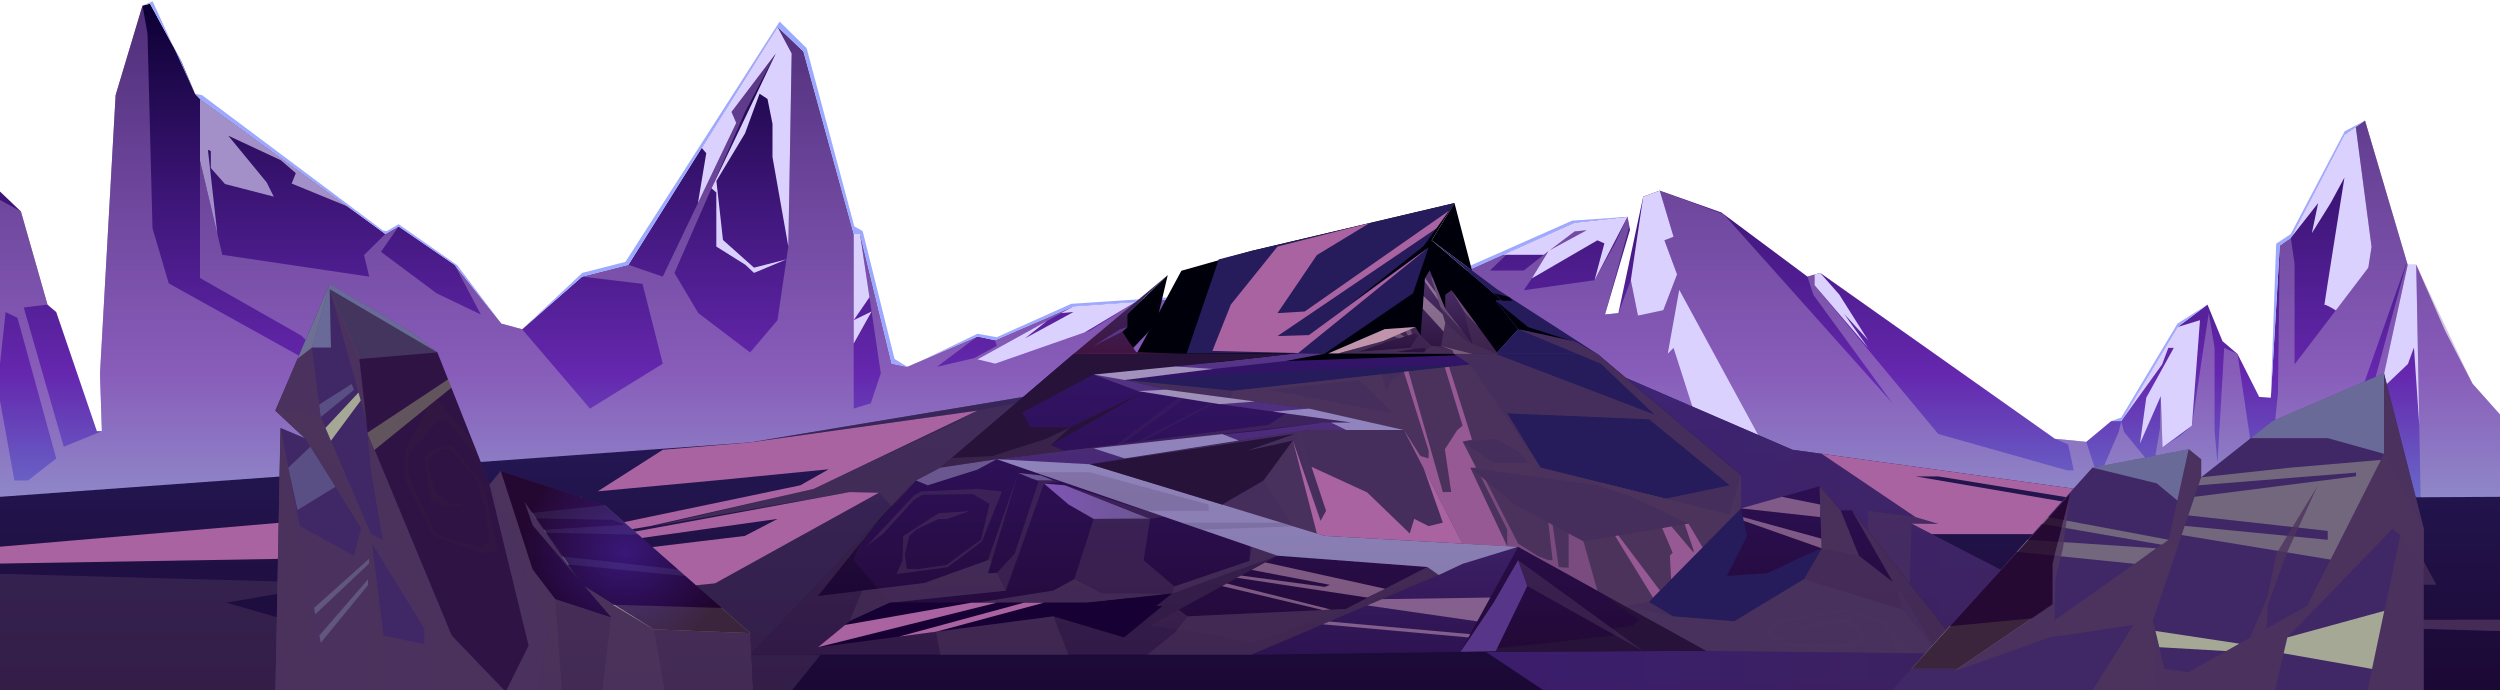 <svg  viewBox="0 0 1920 530" fill="none" xmlns="http://www.w3.org/2000/svg">
<g clip-path="url(#clip0_869_757)">
<g clip-path="url(#clip1_869_757)">
<path d="M153.6 75.976L295.968 179.694L306.125 173.915L349.133 203.387L385.018 248.545L401.03 252.885L447.091 212.449L482.592 203.387L597.12 20.661L616.992 39.534L655.642 179.694H660.48L684.806 279.323L696.864 281.742L750.624 258.414L764.256 261.294L824.486 235.221L1094.21 216.193L1116.61 212.449L1209.25 171.016L1249.92 166.504L1251.84 176.469L1232.64 241.537L1242.93 240.481L1261.98 151.009L1274.69 146.401L1321.98 163.163L1388.16 212.449L1397.91 209.589L1578.24 337.019L1602.24 339.342L1621.44 323.368H1629.12L1672.32 251.176L1695.36 233.953L1706.88 262.024L1718.4 271.816L1735.05 304.821L1743.99 305.454L1750.89 188.603L1759.35 182.709L1800.33 103.585L1816.32 92.641L1849.09 203.445L1855.68 203.387L1877.76 253.864L1898.88 294.702L1920 318.395V406.715L0 476.392V147.093L16.051 162.395L36.48 233.953L43.2 239.694L74.4 331.125H78.24L76.8 287.041L88.8 73.096L109.44 4.321L115.2 2.805L139.2 47.041L149.76 71.982L153.6 75.976Z" fill="url(#paint0_linear_869_757)"/>
<path style="mix-blend-mode:multiply" opacity="0.5" d="M80.698 381.562L0 476.391V307.604L11.04 368.986H21.6L43.2 352.09L13.44 244.148L4.32 239.693L0 279.399V153.6L16.051 162.394L36.48 233.952L18.24 236.16L48.96 343.124L78.24 331.124L76.8 287.04L88.8 73.095L109.44 4.32L113.28 25.843L117.12 175.258L129.6 217.632L268.627 294.874L231.36 257.703L153.6 213.524V123.322L170.726 195.706L283.565 212.448L279.59 195.898L295.968 179.693L306.125 173.914L292.57 193.402L335.328 225.255L369.274 241.536L349.133 203.386L385.018 248.544L401.03 252.884L453.12 313.805L509.011 279.322L493.44 217.997L447.091 212.448L482.592 203.386L509.011 212.448L565.44 94.407L561.811 85.959L595.834 41.05L572.16 85.959L517.958 209.588L536.314 240.48L576.077 270.663L597.12 245.895L605.434 189.351L608.006 41.05L597.12 20.66L616.992 39.533L655.642 179.693V313.805L668.794 309.677L676.474 286.656L660.48 179.693L684.806 279.322L696.864 281.741L750.624 258.413L719.52 281.741L748.09 275.04L765.504 265.652L764.256 261.293L824.486 235.22L750.624 276L764.256 279.322L837.082 253.863L872.237 231.84L1116.61 212.448L1159.07 193.46L1144.32 207.744L1170.24 207.764L1189.44 192.615L1209.25 177.773L1218.57 176.813L1190.4 193.479L1170.24 222.893L1224.63 215.213L1240.47 186.72L1249.92 166.503L1251.32 173.76L1232.64 241.536L1242.93 240.48L1252.47 215.213L1257.93 242.4L1277.43 238.253L1287.99 210.72L1278.28 184.551L1285.29 181.844L1274.69 146.4L1323.76 164.487L1453.42 309.677L1392.63 226.407L1388.16 212.448L1393.59 210.855V219.053L1488.58 333.293L1587.36 361.21H1592.64L1588.32 341.28L1578.24 337.018L1602.24 339.341L1609.44 361.21L1616.16 357.12L1627.2 331.68L1629.12 323.367L1631.29 331.68L1653.75 359.156L1658.88 328.8L1659.36 300.672L1660.8 343.527L1674.57 334.56L1683.36 326.88L1696.32 240.365L1700.79 267.188V331.124L1703.04 355.68L1708.17 267.188L1718.4 271.815L1728 336.173L1724.16 352.8L1708.47 407.213L1715.56 414.125L1737.95 413.319L1749.45 302.247L1750.89 188.602L1759.35 182.708L1762.23 202.733V279.84L1818.87 205.556L1821.37 189.6L1809.24 97.498L1800.33 103.584L1778.15 146.4L1800.33 103.584L1816.32 92.64L1848.44 201.178L1785.6 379.373L1782.09 404.333L1792.95 405.6L1848.44 201.178L1849.09 203.444L1817.61 348.519L1822.08 392.333L1859.19 389.357L1855.68 203.386L1898.88 294.701L1920 318.394V406.714L80.698 381.562Z" fill="url(#paint1_linear_869_757)"/>
<g style="mix-blend-mode:soft-light">
<path d="M608.006 41.051L605.433 189.351L593.28 120.692V95.137L589.44 76.014L583.353 71.982L572.16 102.452L550.195 138.971L555.245 184.321L579.072 205.556L603.993 199.201L579.072 209.588L572.486 203.387L550.137 189.351V147.86L546.432 144.654L595.833 41.051L561.811 85.959L565.44 94.407L536.025 155.943L542.4 117.678L538.905 113.55L597.12 20.66L608.006 41.051Z" fill="#DBD1FF"/>
</g>
<g style="mix-blend-mode:soft-light">
<path d="M660.48 179.695L667.757 228.271L655.642 245.897L669.389 239.215L655.642 263.868V179.695H660.48Z" fill="#DBD1FF"/>
</g>
<g style="mix-blend-mode:soft-light">
<path d="M153.6 75.977L266.88 158.517L224.006 140.969L227.193 132.962L215.673 123.055L175.353 104.239L204.806 140.085L210.24 151.01L172.8 141.333L161.913 129.065V115.951L159.686 115.125L166.944 179.695L153.6 123.324V75.977Z" fill="#A490C9"/>
</g>
<g style="mix-blend-mode:soft-light">
<path d="M1274.69 146.402L1285.29 181.846L1278.28 184.553L1287.99 210.722L1277.43 238.255L1257.93 242.402L1252.47 215.215L1261.98 151.01L1274.69 146.402Z" fill="#DBD1FF"/>
</g>
<g style="mix-blend-mode:soft-light">
<path d="M1249.92 166.504L1224.63 215.214L1232.16 186.933L1226.8 184.552L1176.5 213.774L1189.44 192.616L1218.57 176.814L1209.25 177.774L1185.52 195.707H1154.38L1159.07 193.461L1209.25 171.016L1249.92 166.504Z" fill="#DBD1FF"/>
</g>
<g style="mix-blend-mode:soft-light">
<path d="M1289.66 222.586L1280.85 271.584L1285.29 267.188L1303.68 324.519L1351.2 359.155L1320.48 324.519L1351.2 335.77L1289.66 222.586Z" fill="#DBD1FF"/>
</g>
<g style="mix-blend-mode:soft-light">
<path d="M1397.91 209.59L1412.52 226.159L1434.72 261.295L1416.33 241.097L1434.72 267.19L1393.59 219.055V210.857L1397.91 209.59Z" fill="#DBD1FF"/>
</g>
<g style="mix-blend-mode:soft-light">
<path d="M1672.32 251.175L1629.12 323.367L1660.47 279.936L1665.27 267.187H1669.44L1648.32 305.453L1643.52 340.647L1659.48 304.186L1660.8 343.527L1683.36 326.88L1689.6 245.895L1672.32 251.175Z" fill="#DBD1FF"/>
</g>
<g style="mix-blend-mode:soft-light">
<path d="M872.237 231.84L833.011 255.283L764.256 279.321L750.624 276L804 246.528L787.2 259.853L824.486 239.577L814.925 240.48L824.486 235.219L872.237 231.84Z" fill="#DBD1FF"/>
</g>
<g style="mix-blend-mode:soft-light">
<path d="M1809.23 97.481L1821.37 189.64L1818.87 205.576L1793.91 238.408C1793.91 238.408 1785.66 233.128 1785.18 234.28C1784.7 235.432 1800.54 136.36 1800.54 136.36L1789.9 156.002L1775.52 179.042L1780.32 156.002L1759.35 182.69L1800.33 103.586L1809.23 97.481Z" fill="#DBD1FF"/>
</g>
<g style="mix-blend-mode:soft-light">
<path d="M1855.68 203.387L1858.02 326.862L1853.91 266.881L1849.29 279.534L1828.22 299.579L1849.09 203.444L1855.68 203.387Z" fill="#DBD1FF"/>
</g>
<path d="M385.018 248.546L349.133 203.387L306.125 173.915L295.968 179.694L153.6 75.976L149.76 71.982L139.2 47.042L115.2 2.805L109.44 4.322L117.197 1L149.76 71.982L155.194 73.096L294.01 177.006L297.005 177.486L306.125 172.206L351.13 203.656L385.018 248.546Z" fill="#9CA9FF"/>
<path d="M401.03 252.884L447.091 212.449L482.592 203.386L597.12 20.66L616.992 39.533L655.642 179.694H660.48L684.806 279.322L696.864 281.742L687.034 275.713L662.515 177.447L656.122 173.914L619.488 36.961L598.752 16.57L480.326 201.121L447.187 209.588L401.03 252.884Z" fill="#9CA9FF"/>
<path d="M707.481 277.134L750.624 258.414L764.256 261.294L824.486 235.221L1094.21 216.194L1116.61 212.45L1209.25 171.016L1249.92 166.504L1207.45 169.442L1116.61 209.589L1094.28 215.214L822.681 233.339L765.504 258.971L750.624 256.36L707.481 277.134Z" fill="#9CA9FF"/>
<path d="M1816.32 92.641L1800.33 103.585L1759.35 182.708L1750.89 188.602L1743.99 305.453L1748.08 187.201L1759.35 179.693L1800.73 100.801L1816.32 92.641Z" fill="#9CA9FF"/>
<path d="M1695.36 233.953L1672.32 251.176L1629.12 323.367H1621.44L1629.12 320.641L1672.32 248.488L1695.36 233.953Z" fill="#9CA9FF"/>
<path d="M1248.36 290.035L1376.64 345.427L1647.99 382.963L1920 381.562V530.4H0V381.562L576.077 339.763L863.77 291.84L1248.36 290.035Z" fill="url(#paint2_linear_869_757)"/>
<path style="mix-blend-mode:multiply" opacity="0.71" d="M1248.36 290.035L1337.05 364.896V390.432L1248.36 465.466L1117.06 484.57L1185.81 530.4H1689.6L1551.36 497.05L1521.6 473.338L1920 484.57V475.93L1611.76 476.39L1468.09 402.163L1488.58 402.336L1471.05 397.133L1399.03 348.518L1376.64 345.427L1248.36 290.035Z" fill="url(#paint3_linear_869_757)"/>
<path style="mix-blend-mode:multiply" opacity="0.5" d="M584.717 338.325L750.624 315.342L734.496 324.52L624.845 375.496L502.214 404.066L652.512 377.915L674.995 378.414L549.12 448.034L233.28 479.963L173.76 462.856L470.054 411.592L229.44 446.978L0 440.699V530.402H608.006L789.792 304.168L584.717 338.325Z" fill="url(#paint4_linear_869_757)"/>
<path style="mix-blend-mode:multiply" opacity="0.5" d="M1611.76 476.393L1551.65 475.145L1920 484.572V475.932L1611.76 476.393Z" fill="url(#paint5_linear_869_757)"/>
<path style="mix-blend-mode:multiply" opacity="0.5" d="M674.996 378.416L685.325 389.36L712.474 372.713L780.154 309.68L750.624 315.344L624.845 375.497L502.215 404.067L652.512 377.916L674.996 378.416Z" fill="url(#paint6_linear_869_757)"/>
<path style="mix-blend-mode:multiply" opacity="0.5" d="M1551.36 497.051L1620.63 530.401H1689.6L1551.36 497.051Z" fill="url(#paint7_linear_869_757)"/>
<g style="mix-blend-mode:soft-light">
<path d="M750.624 315.344L624.845 375.497L499.2 404.067L332.852 431.6L614.612 372.713L636.48 360.406L549.12 368.989L459.053 377.341L509.012 345.43L576.077 339.766L750.624 315.344Z" fill="#A963A1"/>
</g>
<g style="mix-blend-mode:soft-light">
<path d="M674.995 378.413L549.12 448.032L273.619 475.872L369.696 450.413L482.592 437.664L498.643 430.541L354.451 448.032L277.901 446.976L572.006 411.591L597.12 398.516L474.317 415.776L460.397 413.261L652.512 377.914L674.995 378.413Z" fill="#A963A1"/>
</g>
<g style="mix-blend-mode:soft-light">
<path d="M349.133 415.431L223.68 429.044L0 432.826V419.866L447.091 381.562L431.52 388.033L319.68 412.321L349.133 415.431Z" fill="#A963A1"/>
</g>
<path style="mix-blend-mode:multiply" opacity="0.5" d="M1468.09 402.166L1466.15 465.104L1434.72 441.603V392.336L1471.05 397.136L1488.58 402.339L1468.09 402.166Z" fill="url(#paint8_linear_869_757)"/>
<g style="mix-blend-mode:soft-light">
<path d="M1647.99 382.964L1689.6 398.516L1488.58 365.876H1471.2L1654.08 397.134L1659.36 402.164L1572 400.033L1575.84 402.164L1561.44 410.209H1483.68L1468.09 402.164L1488.58 402.337L1471.05 397.134L1399.03 348.52L1647.99 382.964Z" fill="#A963A1"/>
</g>
<path style="mix-blend-mode:multiply" opacity="0.71" d="M1871.04 449.033L1858.02 424.687L1836.86 409.73L1750.89 430.543L1590.72 449.82L1871.04 449.033Z" fill="url(#paint9_linear_869_757)"/>
<path style="mix-blend-mode:multiply" opacity="0.71" d="M1759.35 409.71V402.164L1730.88 405.946L1640.64 419.598L1759.35 409.71Z" fill="url(#paint10_linear_869_757)"/>
<g style="mix-blend-mode:soft-light">
<path d="M1836.86 409.73L1759.35 409.711L1654.08 428.719L1574.88 445.769L1590.72 449.82L1750.89 430.543L1836.86 409.73Z" fill="#BDA5D6"/>
</g>
<g style="mix-blend-mode:soft-light">
<path d="M1759.35 402.166L1730.88 400.035L1612.32 417.526L1640.64 419.6L1759.35 402.166Z" fill="#A963A1"/>
</g>
<path d="M1226.8 271.816L1337.05 364.898V390.434L1397.45 373.384L1413.64 392.008H1422.26L1506.74 498.952L624.845 502.831L661.766 415.778L703.488 368.988L722.246 359.157L774.355 314.652L824.486 271.816H1226.8Z" fill="url(#paint11_linear_869_757)"/>
<path d="M1148.72 271.817L1165.92 252.886L1148.72 230.96H1153.8L1099.49 184.553L1117.06 155.945L960.96 192.733L907.296 207.958L868.8 279.325L987.552 277.232L1148.72 271.817Z" fill="#00000B"/>
<path d="M896.832 211.258L888.038 248.544L870.317 267.187L851.481 265.651L860.102 251.175L865.881 241.095L896.832 211.258Z" fill="#00000B"/>
<path d="M1148.72 271.815L1165.92 252.884L1148.72 230.957H1153.81L1099.49 184.551L1149.89 222.24L1226.8 271.815H1148.72Z" fill="url(#paint12_linear_869_757)"/>
<path d="M1165.92 252.883L1188.65 257.703L1211.62 263.386L1173.54 251.175L1148.72 230.957L1165.92 252.883Z" fill="#00000B"/>
<path d="M1153.81 230.96H1161.64L1159.1 228.195L1147.14 225.258L1153.81 230.96Z" fill="#00000B"/>
<path d="M1226.8 271.816L1337.05 364.898V390.434L1316.87 414.895L1337.05 390.434L1341.79 411.592L1326.28 442.255L1357.11 440.277L1381.65 428.623L1399.03 421.077L1385.2 444.866L1461.25 468.309L1456.45 449.263L1488.58 501.832L1310.52 499.816L1165.92 419.906L1017.49 411.592L837.082 356.546L923.943 342.799L944.448 339.765L1005.24 330.261H1078.18L1005.24 313.807L897.197 299.618L863.77 291.842L1008 283.932L1129.11 279.957L1116.52 271.816H1226.8Z" fill="url(#paint13_linear_869_757)"/>
<path d="M960.96 502.831L1104.98 441.603L960.96 494.268L940.186 488.739L883.277 480.406L981.12 426.78L900.288 455.734L833.338 462.857H683.463L655.642 430.198L661.767 415.779L703.488 368.988L576.077 502.831H960.96Z" fill="url(#paint14_linear_869_757)"/>
<path d="M1018.43 271.394L987.552 277.231L926.534 283.932L863.769 291.842L897.197 299.618L1005.24 313.807L1078.18 330.261H1005.24L863.769 352.092L837.081 356.546L1017.48 411.593L1165.92 419.906L1121.66 500.642L960.96 502.831L1104.98 441.602L1096.17 435.458L981.12 426.78L765.504 352.668L821.971 345.737L968.045 330.741L1016.43 324.521H1037.93L928.224 309.199L874.157 300.367L839.923 287.657L931.641 278.556L996.979 271.145L1018.43 271.394Z" fill="url(#paint15_linear_869_757)"/>
<path d="M1226.8 453.562L1259.5 476.353L1253.28 480.634L1238.5 482.938L1241.74 487.681L1191.36 493.498L1121.66 500.641L1310.52 499.815L1226.8 453.562Z" fill="url(#paint16_linear_869_757)"/>
<path d="M824.486 271.817L994.829 271.395L956.621 275.734L839.923 287.657L785.26 316.726L791.481 328.15H821.971L878.246 301.039L806.88 341.974L817.997 346.371L765.504 352.668L722.246 359.158L824.486 271.817Z" fill="url(#paint17_linear_869_757)"/>
<path style="mix-blend-mode:multiply" opacity="0.8" d="M924 342.954L1005.25 330.243H1078.21L1005.25 313.808L897.197 299.619L863.77 291.843L947.251 300.138L1129.13 279.939L1116.52 271.818H1148.72L1270.68 318.435L1229.41 279.306L1165.92 252.867L1209.25 262.102L1226.78 271.818L1337.05 364.899V390.435L1311.82 415.203L1266.39 462.186L1285.06 473.418L1331.81 477.258L1385.2 445.04L1399.03 421.251L1397.43 373.558L1413.66 392.182L1427.6 426.723L1453.69 446.979L1422.26 392.048L1506.74 498.973H1486.81L1488.58 501.853L1310.52 499.933L1165.92 420.022L1017.48 411.709L938.573 387.632L837.12 356.547L924 342.954ZM1183.2 359.158L1279.2 382.947L1328.39 372.714L1266.57 322.026L1157.63 317.475L1183.2 359.158ZM957.389 346.218L994.08 333.277L924.557 344.509L914.093 346.218L851.558 356.797L926.131 349.347L957.389 346.218Z" fill="url(#paint18_linear_869_757)"/>
<path style="mix-blend-mode:multiply" opacity="0.8" d="M947.251 300.136L1061.49 287.445L1064.45 300.635L1069.36 291.842L1078.21 285.602L1129.13 279.938L1183.14 359.157L1328.31 395.137L1337.05 364.897V390.434L1266.39 462.107L1248.36 465.467L1165.92 419.906L1123.2 417.525L1117 402.933L1078.1 330.242L1005.14 313.806L945.178 305.934L947.251 300.136ZM1163.14 387.515L1216.09 415.777L1296.73 402.146L1254.3 381.909L1226.88 372.712L1129.23 359.157L1163.14 387.515ZM1147.12 355.432H1174.25L1165.92 346.6L1148.64 337L1123.2 339.074L1147.12 355.432ZM998.688 303.842L1070.11 317.493L1043.9 291.842L974.439 299.253L998.688 303.842Z" fill="url(#paint19_linear_869_757)"/>
<path style="mix-blend-mode:multiply" opacity="0.5" d="M1285.06 473.341L1331.81 477.104L1385.2 444.867L1461.25 468.31L1488.58 501.834L1310.52 499.818L1248.37 465.469L1285.06 473.341Z" fill="url(#paint20_linear_869_757)"/>
<path style="mix-blend-mode:multiply" opacity="0.2" d="M999.686 331.125L1017.48 411.592L1011.36 409.73L996.96 331.547L999.686 331.125Z" fill="url(#paint21_linear_869_757)"/>
<path style="mix-blend-mode:multiply" opacity="0.2" d="M837.082 356.544L938.573 387.514L926.074 349.344L851.501 356.813L914.036 346.214L924.5 344.525L924 342.95L923.943 342.797L837.082 356.544Z" fill="url(#paint22_linear_869_757)"/>
<path d="M883.277 398.516L817.844 372.711L801.754 371.367L820.704 387.514L839.924 398.516H883.277Z" fill="url(#paint23_linear_869_757)"/>
<path d="M797.875 368.987H809.03L799.546 365.166L782.035 363.227L791.635 367.239L796.704 368.987H797.875Z" fill="url(#paint24_linear_869_757)"/>
<path style="mix-blend-mode:multiply" opacity="0.5" d="M1096.17 435.458L1033.56 467.714L912.096 473.34L905.3 468.328L981.12 426.722L961.92 420.117L959.578 430.754L901.978 450.396L878.266 430.159L883.277 398.479L894.106 396.828L817.92 372.712L880.704 397.48L839.981 398.517L825.082 444.847L809.031 453.602L750.72 462.856H833.28L868.762 459.016L887.77 465.41C887.77 465.41 866.266 483.612 863.712 483.093C861.159 482.575 802.272 468.482 802.272 468.482L652.397 477.026L683.52 462.856L772.436 453.602L801.754 371.407L814.925 369.717L809.031 369.026H797.876L779.309 425.186L765.504 439.989L758.708 440.373L782.036 363.285L758.708 430.255L709.997 447.765L628.224 457.73L676.685 397.192L576.077 502.792H960.96L1104.96 441.583L1096.17 435.458Z" fill="url(#paint25_linear_869_757)"/>
<path style="mix-blend-mode:multiply" opacity="0.5" d="M772.435 453.562L765.504 439.93L758.707 440.314L761.51 431.04L758.707 430.195L709.997 447.706L683.577 450.931L662.112 453.562L652.512 477.101L683.462 462.855L772.435 453.562Z" fill="url(#paint26_linear_869_757)"/>
<path style="mix-blend-mode:multiply" opacity="0.5" d="M960.96 502.83L1104.98 441.601L1096.17 435.457L1033.56 467.732L912.115 473.339L902.343 485.876L880.935 502.83H960.96Z" fill="url(#paint27_linear_869_757)"/>
<path style="mix-blend-mode:multiply" opacity="0.5" d="M960.269 419.598L959.539 430.791L901.958 450.433L900.288 455.732L981.12 426.778L960.269 419.598Z" fill="url(#paint28_linear_869_757)"/>
<path style="mix-blend-mode:multiply" opacity="0.5" d="M825.024 444.867L846.278 455.734H865.882L896.832 456.099L833.338 462.858H750.624L809.03 453.565L825.024 444.867Z" fill="url(#paint29_linear_869_757)"/>
<path style="mix-blend-mode:multiply" opacity="0.5" d="M1216.09 415.778L1226.8 453.564L1248.37 465.468L1266.39 462.127L1328.1 399.496L1328.31 395.157L1231.76 371.215L1228.76 372.712L1254.34 381.909L1296.77 402.165L1216.09 415.778Z" fill="url(#paint30_linear_869_757)"/>
<path style="mix-blend-mode:multiply" opacity="0.5" d="M1174.25 355.434L1177.57 365.878L1147.3 361.674L1147.12 355.434H1174.25Z" fill="url(#paint31_linear_869_757)"/>
<path style="mix-blend-mode:multiply" opacity="0.5" d="M987.552 317.473L974.438 326.228L817.996 346.369L806.88 341.972L821.971 328.148L803.443 337.018L761.779 350.381L730.982 351.687L722.246 359.156L765.504 352.666L1012.3 325.037L1037.93 324.519L987.552 317.473Z" fill="url(#paint32_linear_869_757)"/>
<g style="mix-blend-mode:soft-light" opacity="0.5">
<path d="M1165.92 419.926L1123.26 433.02L1104.98 441.602L1096.17 435.458L981.12 426.78L765.504 352.668L837.081 356.546L1017.48 411.593L1165.92 419.926Z" fill="#D6DBFF"/>
</g>
<g style="mix-blend-mode:soft-light" opacity="0.5">
<path d="M1144.53 458.922L1061.34 460.151L1050.01 464.97L1134.51 477.219L1144.53 458.922Z" fill="#D6A7C2"/>
</g>
<g style="mix-blend-mode:soft-light" opacity="0.5">
<path d="M1129.13 487.028L1020.88 477.352L1015.93 479.464L1127.75 489.544L1129.13 487.028Z" fill="#D6A7C2"/>
</g>
<g style="mix-blend-mode:soft-light" opacity="0.5">
<path d="M951.302 338.323L938.572 333.293L839.923 344.333L863.769 352.09L951.302 338.323Z" fill="#D6DBFF"/>
</g>
<g style="mix-blend-mode:soft-light" opacity="0.5">
<path d="M1033.94 330.259L1022.15 324.518H1037.93L977.626 316.089L1005.25 313.805L1078.16 330.259H1033.94Z" fill="#D6DBFF"/>
</g>
<g style="mix-blend-mode:soft-light" opacity="0.5">
<path d="M963.84 308.374L936.73 310.39L874.157 300.368L895.604 299.254L963.84 308.374Z" fill="#EDEFF3"/>
</g>
<g style="mix-blend-mode:soft-light" opacity="0.5">
<path d="M863.769 291.84L839.923 287.655L902.611 281.453L931.641 283.354L863.769 291.84Z" fill="#EDEFF3"/>
</g>
<path d="M703.488 368.988L712.474 372.713L750.624 360.655L765.504 352.668L722.247 359.158L703.488 368.988Z" fill="url(#paint33_linear_869_757)"/>
<g style="mix-blend-mode:soft-light" opacity="0.5">
<path d="M1063.76 452.163L971.731 431.926L961.267 437.667L1021.36 449.148L1017.48 450.703L953.28 442.044L949.709 443.695L1050.01 458.921L1063.76 452.163Z" fill="#D6A7C2"/>
</g>
<g style="mix-blend-mode:soft-light" opacity="0.5">
<path d="M1021.88 468.058L942.182 448.129L938.572 450.107L1015.93 468.538L1021.88 468.058Z" fill="#D6A7C2"/>
</g>
<g style="mix-blend-mode:soft-light" opacity="0.5">
<path d="M1397.91 387.514L1368.46 381.562L1337.05 390.433L1397.91 397.134V387.514Z" fill="#D6A7C2"/>
</g>
<g style="mix-blend-mode:soft-light" opacity="0.5">
<path d="M1398.78 413.664L1338.55 397.133L1339.18 399.974L1399.03 421.075L1398.78 413.664Z" fill="#D6A7C2"/>
</g>
<path style="mix-blend-mode:multiply" opacity="0.5" d="M1399.03 421.076L1427.6 426.682L1413.64 392.007L1397.45 373.383L1399.03 421.076Z" fill="url(#paint34_linear_869_757)"/>
<path style="mix-blend-mode:multiply" opacity="0.2" d="M931.642 310.39L878.246 338.614L872.602 339.344L930.182 309.68L931.642 310.39Z" fill="url(#paint35_linear_869_757)"/>
<path style="mix-blend-mode:multiply" opacity="0.2" d="M909.542 306.029L862.406 340.647L857.549 341.28L905.299 305.453L909.542 306.029Z" fill="url(#paint36_linear_869_757)"/>
<path style="mix-blend-mode:multiply" opacity="0.2" d="M993.408 404.259L922.771 406.717L907.296 401.398H984.058L993.408 404.259Z" fill="url(#paint37_linear_869_757)"/>
<path style="mix-blend-mode:multiply" opacity="0.2" d="M880.934 392.336H928.224V387.517L837.081 362.691H794.649L880.934 392.336Z" fill="url(#paint38_linear_869_757)"/>
<path d="M1117.06 155.945L1130.52 207.766L1099.49 184.553L1117.06 155.945Z" fill="#00000B"/>
<path d="M1117.06 155.945L1093.32 189.008L1037.93 232.841L1097.15 190.083L1085.22 225.257L1017.37 271.587L973.19 271.107L911.366 271.395L936.019 199.203L960.96 192.733L1117.06 155.945Z" fill="url(#paint39_linear_869_757)"/>
<path d="M994.042 333.293L957.332 346.215L992.948 338.323L970.484 368.986L938.573 387.514L837.082 356.544L994.042 333.293Z" fill="url(#paint40_linear_869_757)"/>
<path style="mix-blend-mode:multiply" opacity="0.5" d="M992.947 338.324L1011.36 409.729L993.408 404.257L970.483 368.987L992.947 338.324Z" fill="url(#paint41_linear_869_757)"/>
<path d="M900.288 455.734L887.827 465.469H892.608L863.27 489.546L809.03 473.341L628.224 497.053L652.512 477.104L683.462 462.858H837.081L900.288 455.734Z" fill="url(#paint42_linear_869_757)"/>
<path style="mix-blend-mode:multiply" opacity="0.5" d="M809.03 473.34L820.57 502.831H722.246L718.81 485.186L809.03 473.34Z" fill="url(#paint43_linear_869_757)"/>
<path d="M1165.92 430.195L1147.12 462.855L1121.66 500.64L1148.76 500.026L1172.95 450.048L1165.92 430.195Z" fill="url(#paint44_linear_869_757)"/>
<path style="mix-blend-mode:multiply" opacity="0.5" d="M1172.95 450.048L1261.98 500.026L1165.92 430.195L1172.95 450.048Z" fill="url(#paint45_linear_869_757)"/>
<path style="mix-blend-mode:multiply" opacity="0.5" d="M655.642 430.197L701.299 381.121L707.059 377.512L750.336 375.477L769.536 377.397L754.176 415.797L727.699 435.611L688.55 440.833L693.178 430.35L693.696 411.745L705.216 404.2L720.922 394.139L744.71 392.488L727.258 398.67H720.538L703.507 406.792L698.246 411.841L694.925 425.857L696.48 436.955L705.542 437.051L726.95 433.845L753.427 414.376L759.936 386.977L747.302 379.528L708.365 380.008C708.077 380.008 701.741 384.097 701.741 384.097L677.99 410.19L666.701 418.485L655.642 430.197Z" fill="url(#paint46_linear_869_757)"/>
<path style="mix-blend-mode:multiply" opacity="0.5" d="M1468.09 500.641L1446.8 477.351L1416.69 468.059L1363.22 477.102L1353.87 485.204L1374.45 496.916H1418.65L1432.86 490.734L1427.6 482.555L1419.23 475.547L1399.03 477.102L1382.63 481.979L1385.15 485.204L1392.56 481.595L1415.14 478.35L1419.28 478.599L1426.04 483.15L1428.77 489.505L1415.65 495.342L1375.55 494.823L1370.23 492.366L1358.55 484.359L1360.24 481.729L1377.62 476.142L1416.17 469.383L1444.59 478.35L1452.77 487.566L1456.8 501.063L1468.09 500.641Z" fill="url(#paint47_linear_869_757)"/>
<g style="mix-blend-mode:soft-light">
<path d="M1123.26 417.524L1093.32 359.444L1108.11 401.396L1097.15 404.065L1086.12 398.478L1082.69 409.729L1050.01 378.183L1007.23 358.523L1018.43 392.334L1014.2 400.033L992.947 338.324L1011.36 409.729L1017.48 411.591L1123.26 417.524Z" fill="#A963A1"/>
</g>
<g style="mix-blend-mode:soft-light" opacity="0.5">
<path d="M1226.8 453.561L1216.09 415.776L1204.74 409.728V435.897H1200.98L1197.1 435.456L1192.42 403.142L1189.13 401.395L1192.42 430.195H1189.13L1181.78 427.469L1165.92 417.523L1141.17 369.197L1137.18 365.875L1157.55 406.713V419.597L1165.92 419.923L1226.8 453.561Z" fill="#A963A1"/>
</g>
<g style="mix-blend-mode:soft-light" opacity="0.8">
<path d="M1157.55 419.598L1129.13 359.157H1133.61L1123.26 339.093L1130.52 337.633L1112.89 281.742L1109.65 282.107L1123.26 326.881L1119.23 330.261L1109.65 345.045L1114.54 377.915H1108.11L1081.71 285.217L1078.21 285.601L1097.26 346.216L1097.15 352.091L1090.87 350.209L1078.16 330.261L1123.26 417.525L1157.55 419.598Z" fill="#A963A1"/>
</g>
<g style="mix-blend-mode:soft-light" opacity="0.8">
<path d="M1307.56 420.346L1296.77 402.164L1293.87 402.644L1300.72 422.67V424.474L1283.73 404.372L1276.57 405.562L1284.58 424.474L1282.5 426.682L1283.4 444.865L1274.84 453.562L1242.93 411.246L1240.47 411.668L1269.5 458.919L1307.56 420.346Z" fill="#A963A1"/>
</g>
<g style="mix-blend-mode:soft-light">
<path d="M996.979 271.145L1097.15 190.082L1005.24 257.359L981.12 258.108L1103.04 175.49L1112.85 161.801L1002.03 239.215L981.12 240.482L1011.36 195.9L1051.83 171.324L981.12 189.353L945.312 233.878L931.085 269.513L996.979 271.145Z" fill="#A963A1"/>
</g>
<path d="M896.832 211.258L824.486 271.815L907.296 271.68L872.601 270.394L867.398 263.098L861.965 254.727L865.882 251.175V241.095L896.832 211.258Z" fill="url(#paint48_linear_869_757)"/>
<path d="M861.964 254.728L839.923 265.653L860.102 252.885L865.881 251.176L861.964 254.728Z" fill="url(#paint49_linear_869_757)"/>
<g style="mix-blend-mode:soft-light">
<path d="M801.754 462.855L718.81 485.185L690.413 488.91L786.451 462.855H801.754Z" fill="#A963A1"/>
</g>
<g style="mix-blend-mode:soft-light">
<path d="M765.504 462.855L628.224 497.051L649.017 479.963L746.073 462.855H765.504Z" fill="#A963A1"/>
</g>
<path d="M1150.56 271.817L1114.73 222.895L1109.95 226.351V237.218L1106.55 229.154L1098.07 207.766L1094.4 213.526L1091 257.57L1087.07 251.196L1063.62 252.732L1020.25 271.394L1150.56 271.817Z" fill="url(#paint50_linear_869_757)"/>
<path style="mix-blend-mode:multiply" opacity="0.5" d="M1061.76 262.102L1086.99 251.178L1090.93 257.552L1099.6 265.654L1106.73 265.827L1109.86 247.837L1098.91 212.451L1096.26 210.531L1097.99 207.805L1109.86 237.258L1130.8 264.138L1124.53 239.562L1114.66 222.896L1150.48 271.818L1027.83 271.395L1061.76 262.102ZM1086.72 255.997L1062.51 263.523L1043.31 270.166L1082.88 267.171L1089.16 257.744L1086.72 255.997ZM1093.88 270.666L1095.07 268.746L1094.21 267.133L1085.32 267.958L1071.88 270.166L1093.88 270.666Z" fill="url(#paint51_linear_869_757)"/>
<g style="mix-blend-mode:soft-light">
<path d="M1087.07 251.176L1061.84 262.101L1027.91 271.393H1020.25L1063.62 252.731L1087.07 251.176Z" fill="#C095AC"/>
</g>
<path style="mix-blend-mode:multiply" opacity="0.5" d="M1061.84 262.102L1062.51 263.561L1043.33 270.204L1082.96 267.19L1085.41 267.996L1071.94 270.204L1093.96 270.665L1095.17 268.803L1099.68 265.654L1115.27 268.918L1106.82 265.827L1109.95 247.855L1125.06 261.295L1130.88 264.156L1150.56 271.817L1027.91 271.395L1061.84 262.102Z" fill="url(#paint52_linear_869_757)"/>
<g style="mix-blend-mode:multiply" opacity="0.3">
<path d="M1083.15 252.887L1084.53 256.707L1081.36 257.706L1079.58 254.423L1083.15 252.887Z" fill="#D3B5C5"/>
</g>
<g style="mix-blend-mode:multiply" opacity="0.3">
<path d="M1078.68 258.529L1075.07 256.379L1070.36 258.414L1074.43 259.854L1078.68 258.529Z" fill="#D3B5C5"/>
</g>
<g style="mix-blend-mode:multiply" opacity="0.3">
<path d="M1123.99 255.284L1106.15 235.604L1098.97 212.449L1100.45 213.678L1109.95 237.217L1123.99 255.284Z" fill="#C39AB0"/>
</g>
<g style="mix-blend-mode:multiply" opacity="0.3">
<path d="M1124.6 239.56L1135.45 251.176L1114.73 222.895L1124.6 239.56Z" fill="#C39AB0"/>
</g>
<g style="mix-blend-mode:multiply" opacity="0.5">
<path d="M1106.82 265.824L1115.27 268.915L1116.67 271.815H1130.96L1106.82 265.824Z" fill="#B888A2"/>
</g>
<g style="mix-blend-mode:multiply" opacity="0.5">
<path d="M1093.34 227.445L1107.92 241.327L1109.95 247.855L1108.74 254.728L1092.69 237.045L1093.34 227.445Z" fill="#D3B5C5"/>
</g>
<g style="mix-blend-mode:multiply" opacity="0.5">
<path d="M1104.71 230.957L1094.21 216.192L1094.4 213.523L1102.77 224.717L1104.71 230.957Z" fill="#D3B5C5"/>
</g>
<path d="M362.631 532.17L368.103 383.619L384.596 361.77L464.487 388.035L576.212 486.262L578.592 532.17H362.631Z" fill="url(#paint53_linear_869_757)"/>
<path style="mix-blend-mode:multiply" opacity="0.8" d="M384.596 361.77L409.056 437.245L426.452 460.016L469.268 473.994L448.378 449.821L502.215 483.363L576.212 486.262L578.592 532.17H362.631V388.323L384.596 361.77Z" fill="url(#paint54_linear_869_757)"/>
<path style="mix-blend-mode:multiply" opacity="0.8" d="M444.192 445.577L409.056 403.433L402.777 385.309L444.192 445.577Z" fill="url(#paint55_linear_869_757)"/>
<path style="mix-blend-mode:multiply" opacity="0.8" d="M510.72 532.169L502.215 483.363L448.378 449.82L469.268 473.993L462.375 532.169H510.72Z" fill="url(#paint56_linear_869_757)"/>
<path style="mix-blend-mode:multiply" opacity="0.8" d="M426.452 460.016L431.655 532.17H362.631V388.323L384.596 361.77L409.056 437.245L426.452 460.016Z" fill="url(#paint57_linear_869_757)"/>
<g style="mix-blend-mode:soft-light" opacity="0.5">
<path d="M464.487 388.035L408.691 393.91L411.61 398.154L470.611 399.229L479.559 403.107L417.581 406.832L419.155 409.136L490.176 410.614L464.487 388.035Z" fill="#92AECA"/>
</g>
<g style="mix-blend-mode:soft-light" opacity="0.5">
<path d="M520.589 437.339L431.654 427.316L435.936 433.537L526.368 442.427L520.589 437.339Z" fill="#92AECA"/>
</g>
<g style="mix-blend-mode:soft-light">
<path d="M554.17 466.869L470.611 464.469L502.215 483.362L576.211 486.261L554.17 466.869Z" fill="#A5A895"/>
</g>
<path d="M413.107 532.573L420.653 484.784L335.866 270.627L315.879 254.922L253.171 218L211.431 315.344L234.125 336.464L215.405 328.63L211.431 534.57L413.107 532.573Z" fill="url(#paint58_linear_869_757)"/>
<path style="mix-blend-mode:multiply" opacity="0.8" d="M230.227 403.876L271.834 426.916L277.248 405.392L234.125 336.484L211.431 315.364L253.171 218.02L239.597 266.922L246.394 320.336L284.794 409.904L294.202 415.069L284.794 360.791L282.24 332.279L346.925 488.164L388.339 531.306L405.927 495.844L375.475 370.659L420.653 484.765L413.107 532.573L211.507 534.493L215.482 328.573L230.227 403.876ZM294.605 488.164L325.901 494.711V482.826L285.735 417.546L294.605 488.164Z" fill="url(#paint59_linear_869_757)"/>
<path style="mix-blend-mode:multiply" opacity="0.5" d="M211.431 315.344L246.375 320.317L265.191 364.169L284.794 409.885L296.928 533.379L280.186 534.569L283.527 429.046L277.248 405.373L234.125 336.464L211.431 315.344Z" fill="url(#paint60_linear_869_757)"/>
<path style="mix-blend-mode:multiply" opacity="0.5" d="M215.405 328.629L220.147 357.122L249.005 534.568H211.431L215.405 328.629Z" fill="url(#paint61_linear_869_757)"/>
<path style="mix-blend-mode:multiply" opacity="0.5" d="M234.125 336.464L265.191 364.169L246.375 320.317L211.431 315.344L234.125 336.464Z" fill="url(#paint62_linear_869_757)"/>
<path style="mix-blend-mode:multiply" opacity="0.5" d="M294.202 415.049L331.238 488.066L331.93 533.378L388.339 531.209L346.925 488.066L282.278 332.277L284.794 360.789L294.202 415.049Z" fill="url(#paint63_linear_869_757)"/>
<path style="mix-blend-mode:multiply" opacity="0.8" d="M282.278 326.364L276.019 275.714L253.171 222.012L282.278 326.364Z" fill="url(#paint64_linear_869_757)"/>
<g style="mix-blend-mode:soft-light" opacity="0.5">
<path d="M276.019 275.715L335.865 270.627L315.878 254.922L253.171 218L239.597 266.902H254.169L253.171 222.013L276.019 275.715Z" fill="#92AECA"/>
</g>
<g style="mix-blend-mode:soft-light" opacity="0.3">
<path d="M271.834 299.425L246.375 320.315L245.165 310.677L270.067 294.875L271.834 299.425Z" fill="#92AECA"/>
</g>
<g style="mix-blend-mode:soft-light" opacity="0.3">
<path d="M282.662 449.359L246.336 493.692L245.241 488.066L282.662 444.828V449.359Z" fill="#92AECA"/>
</g>
<g style="mix-blend-mode:soft-light" opacity="0.3">
<path d="M283.373 432.883L242.131 471.801L241.19 466.848L283.526 429.043L283.373 432.883Z" fill="#92AECA"/>
</g>
<g style="mix-blend-mode:soft-light" opacity="0.5">
<path d="M239.597 266.902L228.48 275.562L253.172 218L239.597 266.902Z" fill="#92AECA"/>
</g>
<g style="mix-blend-mode:soft-light" opacity="0.3">
<path d="M257.568 373.903L228.48 391.72L221.414 359.176L238.31 343.125L257.568 373.903Z" fill="#92AECA"/>
</g>
<g style="mix-blend-mode:soft-light">
<path d="M346.618 297.776L287.731 345.43L282.278 332.278L344.083 291.363L346.618 297.776Z" fill="#A5A895"/>
</g>
<g style="mix-blend-mode:soft-light">
<path d="M275.328 301.461L249.965 328.629L254.17 338.479L277.037 307.605L275.328 301.461Z" fill="#A5A895"/>
</g>
<path style="mix-blend-mode:multiply" opacity="0.5" d="M363.244 339.767L335.539 306.762L329.126 311.946L310.732 347.427V367.415L332.908 411.498L370.137 424.746L382.272 422.442L370.982 371.581L346.502 342.435H338.342L325.9 351.402L331.238 385.002L340.857 388.823H355.084L354.086 386.941L346.617 387.498L335.308 379.338L329.817 364.17L328.569 352.554L339.552 344.087L346.502 345.431L367.008 369.507L372.806 391.722L375.782 416.106L369.83 420.349L341.74 413.283L333.907 409.52L313.19 364.17L313.497 349.271L335.308 323.85L342.681 322.218L360.576 343.127L367.795 351.248L363.244 339.767Z" fill="url(#paint65_linear_869_757)"/>
<path style="mix-blend-mode:screen" opacity="0.78" d="M576.211 486.262L502.214 483.363L448.377 449.821L402.777 385.309L409.056 403.434L469.267 473.994L426.451 460.016L409.056 437.245L384.595 361.77L464.486 388.035L576.211 486.262Z" fill="url(#paint66_radial_869_757)"/>
<path style="mix-blend-mode:screen" opacity="0.5" d="M335.865 270.626L375.475 370.658L405.926 495.785L388.339 531.209L346.924 488.066L282.278 332.277L276.019 275.714L253.171 222.012L335.865 270.626Z" fill="url(#paint67_radial_869_757)"/>
<path d="M1451.33 532.167L1606.96 359.155L1680.88 345.043L1690.48 352.8V366.567L1745.28 323.367L1830.91 286.656L1861.36 405.6V530.4L1451.33 532.167Z" fill="url(#paint68_linear_869_757)"/>
<path style="mix-blend-mode:multiply" opacity="0.8" d="M1680.88 345.043L1665.52 414.566L1578.09 476.39V462.854L1499.77 516.096L1574 489.542L1638.7 479.846L1606.96 530.4H1635.11L1690.48 366.566V352.8L1680.88 345.043Z" fill="url(#paint69_linear_869_757)"/>
<path style="mix-blend-mode:multiply" opacity="0.8" d="M1830.91 286.656V348.519L1772.03 465.101L1680.88 516.096L1662.32 513.735L1653.41 476.275L1635.11 530.4L1746.8 532.167L1756.68 489.543L1837.36 406.042L1843.45 410.88L1817.84 532.167L1861.36 530.4V405.6L1830.91 286.656Z" fill="url(#paint70_linear_869_757)"/>
<path style="mix-blend-mode:multiply" opacity="0.8" d="M1655.92 530.4L1653.41 476.275L1672.57 419.597L1665.52 414.566L1578.09 476.39L1583.71 488.083L1638.7 479.846L1606.96 530.4H1655.92Z" fill="url(#paint71_linear_869_757)"/>
<path style="mix-blend-mode:multiply" opacity="0.8" d="M1837.36 406.043L1843.45 410.881L1861.36 437.665V405.601L1830.91 348.52L1773.77 461.646L1777.42 468.059L1837.36 406.043Z" fill="url(#paint72_linear_869_757)"/>
<g style="mix-blend-mode:soft-light" opacity="0.5">
<path d="M1557.12 414.566L1655.92 421.075L1639.43 433.018L1548.83 423.802L1557.12 414.566Z" fill="#A5A895"/>
</g>
<g style="mix-blend-mode:soft-light" opacity="0.5">
<path d="M1568.1 402.355L1660.19 418.349L1665.52 414.566L1572.81 397.133L1568.1 402.355Z" fill="#A5A895"/>
</g>
<g style="mix-blend-mode:soft-light" opacity="0.5">
<path d="M1828.55 353.203L1759.05 359.155L1690.48 366.566L1688.41 372.71L1809.45 362.957V365.76L1685.41 381.562L1680.59 395.827L1787.69 407.731V414.566L1677.87 403.872L1675.51 410.88L1789.88 429.773L1828.55 353.203Z" fill="#A5A895"/>
</g>
<g style="mix-blend-mode:soft-light">
<path d="M1560.35 474.914L1497.45 480.924L1467.94 513.736H1503.24L1560.35 474.914Z" fill="#A5A895"/>
</g>
<g style="mix-blend-mode:soft-light" opacity="0.5">
<path d="M1672.19 384.365L1656.35 371.213L1606.96 359.155L1680.88 345.043L1672.19 384.365Z" fill="#92AECA"/>
</g>
<g style="mix-blend-mode:soft-light" opacity="0.5">
<path d="M1830.91 348.519L1787.69 336.48H1728.63L1745.28 323.367L1830.91 286.656V348.519Z" fill="#92AECA"/>
</g>
<path style="mix-blend-mode:multiply" opacity="0.8" d="M1741.36 477.101V465.466L1756.69 423.802L1779.78 373.383L1748.24 425.242L1741.36 458.919L1727.92 489.792L1740.21 482.919L1741.36 477.101Z" fill="url(#paint73_linear_869_757)"/>
<path style="mix-blend-mode:multiply" opacity="0.8" d="M1578.09 462.857L1578.64 444.866L1584.4 421.077L1589.82 379.375L1576.32 433.02V464.066L1578.09 462.857Z" fill="url(#paint74_linear_869_757)"/>
<g style="mix-blend-mode:soft-light">
<path d="M1719.8 494.324L1655.39 484.57L1658.36 497.05L1709.63 500.026L1719.8 494.324Z" fill="#A5A895"/>
</g>
<g style="mix-blend-mode:soft-light">
<path d="M1831.14 469.133L1756.69 489.542L1753.84 501.773L1821.73 513.734L1831.14 469.133Z" fill="#A5A895"/>
</g>
<path style="mix-blend-mode:screen" opacity="0.78" d="M1589.82 379.375L1576.32 433.02V464.066L1503.24 513.737H1467.94L1589.82 379.375Z" fill="url(#paint75_radial_869_757)"/>
</g>
</g>
<defs>
<linearGradient id="paint0_linear_869_757" x1="960" y1="476.392" x2="960" y2="2.805" gradientUnits="userSpaceOnUse">
<stop offset="0.02" stop-color="#6BA1DF"/>
<stop offset="0.18" stop-color="#696FCB"/>
<stop offset="0.4" stop-color="#6527AE"/>
<stop offset="0.69" stop-color="#3C1576"/>
<stop offset="1" stop-color="#0C0033"/>
</linearGradient>
<linearGradient id="paint1_linear_869_757" x1="960" y1="476.391" x2="960" y2="4.32" gradientUnits="userSpaceOnUse">
<stop stop-color="#BEB8CB"/>
<stop offset="1" stop-color="#925CBF"/>
</linearGradient>
<linearGradient id="paint2_linear_869_757" x1="960" y1="530.4" x2="960" y2="290.016" gradientUnits="userSpaceOnUse">
<stop stop-color="#1B0834"/>
<stop offset="1" stop-color="#261B5B"/>
</linearGradient>
<linearGradient id="paint3_linear_869_757" x1="1920" y1="410.208" x2="1117.06" y2="410.208" gradientUnits="userSpaceOnUse">
<stop stop-color="#4C335C"/>
<stop offset="1" stop-color="#472484"/>
</linearGradient>
<linearGradient id="paint4_linear_869_757" x1="464911" y1="77467.9" x2="789792" y2="77467.9" gradientUnits="userSpaceOnUse">
<stop stop-color="#4C335C"/>
<stop offset="1" stop-color="#472484"/>
</linearGradient>
<linearGradient id="paint5_linear_869_757" x1="1551.65" y1="3997.81" x2="72220" y2="3997.81" gradientUnits="userSpaceOnUse">
<stop stop-color="#4C335C"/>
<stop offset="1" stop-color="#472484"/>
</linearGradient>
<linearGradient id="paint6_linear_869_757" x1="165506" y1="29533.8" x2="205741" y2="29533.8" gradientUnits="userSpaceOnUse">
<stop stop-color="#4C335C"/>
<stop offset="1" stop-color="#472484"/>
</linearGradient>
<linearGradient id="paint7_linear_869_757" x1="18140.1" y1="13547.4" x2="28093.4" y2="13547.4" gradientUnits="userSpaceOnUse">
<stop stop-color="#4C335C"/>
<stop offset="1" stop-color="#472484"/>
</linearGradient>
<linearGradient id="paint8_linear_869_757" x1="13536.1" y1="25645.7" x2="15046.8" y2="25645.7" gradientUnits="userSpaceOnUse">
<stop stop-color="#4C335C"/>
<stop offset="1" stop-color="#472484"/>
</linearGradient>
<linearGradient id="paint9_linear_869_757" x1="8738.88" y1="14344.5" x2="49665.6" y2="14344.5" gradientUnits="userSpaceOnUse">
<stop stop-color="#4C335C"/>
<stop offset="1" stop-color="#472484"/>
</linearGradient>
<linearGradient id="paint10_linear_869_757" x1="11573.4" y1="6290.35" x2="18913.5" y2="6290.35" gradientUnits="userSpaceOnUse">
<stop stop-color="#4C335C"/>
<stop offset="1" stop-color="#472484"/>
</linearGradient>
<linearGradient id="paint11_linear_869_757" x1="1065.79" y1="502.812" x2="1065.79" y2="271.816" gradientUnits="userSpaceOnUse">
<stop stop-color="#220936"/>
<stop offset="1" stop-color="#331469"/>
</linearGradient>
<linearGradient id="paint12_linear_869_757" x1="51287.1" y1="23337.4" x2="51287.1" y2="19371.3" gradientUnits="userSpaceOnUse">
<stop stop-color="#1B0834"/>
<stop offset="1" stop-color="#261B5B"/>
</linearGradient>
<linearGradient id="paint13_linear_869_757" x1="257760" y1="88853.3" x2="257760" y2="61299.7" gradientUnits="userSpaceOnUse">
<stop stop-color="#1B0834"/>
<stop offset="1" stop-color="#261B5B"/>
</linearGradient>
<linearGradient id="paint14_linear_869_757" x1="840.519" y1="502.812" x2="840.519" y2="368.969" gradientUnits="userSpaceOnUse">
<stop stop-color="#170033"/>
<stop offset="1" stop-color="#271339"/>
</linearGradient>
<linearGradient id="paint15_linear_869_757" x1="965.702" y1="502.812" x2="965.702" y2="271.145" gradientUnits="userSpaceOnUse">
<stop stop-color="#2D1351"/>
<stop offset="1" stop-color="#573589"/>
</linearGradient>
<linearGradient id="paint16_linear_869_757" x1="70358.3" y1="18554.7" x2="70358.3" y2="17400.4" gradientUnits="userSpaceOnUse">
<stop stop-color="#170033"/>
<stop offset="1" stop-color="#271339"/>
</linearGradient>
<linearGradient id="paint17_linear_869_757" x1="151417" y1="27549.1" x2="151417" y2="23537.4" gradientUnits="userSpaceOnUse">
<stop stop-color="#170033"/>
<stop offset="1" stop-color="#271339"/>
</linearGradient>
<linearGradient id="paint18_linear_869_757" x1="-143046" y1="79998" x2="-376596" y2="79998" gradientUnits="userSpaceOnUse">
<stop stop-color="#4C335C"/>
<stop offset="1" stop-color="#472484"/>
</linearGradient>
<linearGradient id="paint19_linear_869_757" x1="-118005" y1="59254.2" x2="-197963" y2="59254.2" gradientUnits="userSpaceOnUse">
<stop stop-color="#4C335C"/>
<stop offset="1" stop-color="#472484"/>
</linearGradient>
<linearGradient id="paint20_linear_869_757" x1="55223.8" y1="21538.4" x2="85276.6" y2="21538.4" gradientUnits="userSpaceOnUse">
<stop stop-color="#4C335C"/>
<stop offset="1" stop-color="#472484"/>
</linearGradient>
<linearGradient id="paint21_linear_869_757" x1="10644.9" y1="25852.1" x2="10864.3" y2="25852.1" gradientUnits="userSpaceOnUse">
<stop stop-color="#4C335C"/>
<stop offset="1" stop-color="#472484"/>
</linearGradient>
<linearGradient id="paint22_linear_869_757" x1="52715.3" y1="14381.2" x2="58080.1" y2="14381.2" gradientUnits="userSpaceOnUse">
<stop stop-color="#4C335C"/>
<stop offset="1" stop-color="#472484"/>
</linearGradient>
<linearGradient id="paint23_linear_869_757" x1="883.258" y1="384.942" x2="801.754" y2="384.942" gradientUnits="userSpaceOnUse">
<stop stop-color="#6A5790"/>
<stop offset="1" stop-color="#8055B5"/>
</linearGradient>
<linearGradient id="paint24_linear_869_757" x1="16402.3" y1="2174.28" x2="16781.8" y2="2174.28" gradientUnits="userSpaceOnUse">
<stop stop-color="#6A5790"/>
<stop offset="1" stop-color="#8055B5"/>
</linearGradient>
<linearGradient id="paint25_linear_869_757" x1="-223162" y1="49090.4" x2="-368853" y2="49090.4" gradientUnits="userSpaceOnUse">
<stop stop-color="#4C335C"/>
<stop offset="1" stop-color="#472484"/>
</linearGradient>
<linearGradient id="paint26_linear_869_757" x1="72329.4" y1="17317.2" x2="79819.8" y2="17317.2" gradientUnits="userSpaceOnUse">
<stop stop-color="#4C335C"/>
<stop offset="1" stop-color="#472484"/>
</linearGradient>
<linearGradient id="paint27_linear_869_757" x1="95985.7" y1="25234.7" x2="122130" y2="25234.7" gradientUnits="userSpaceOnUse">
<stop stop-color="#4C335C"/>
<stop offset="1" stop-color="#472484"/>
</linearGradient>
<linearGradient id="paint28_linear_869_757" x1="40426.3" y1="13128.1" x2="43830.2" y2="13128.1" gradientUnits="userSpaceOnUse">
<stop stop-color="#4C335C"/>
<stop offset="1" stop-color="#472484"/>
</linearGradient>
<linearGradient id="paint29_linear_869_757" x1="78664.8" y1="6923.77" x2="89798.6" y2="6923.77" gradientUnits="userSpaceOnUse">
<stop stop-color="#4C335C"/>
<stop offset="1" stop-color="#472484"/>
</linearGradient>
<linearGradient id="paint30_linear_869_757" x1="35800.2" y1="32570.8" x2="42359.7" y2="32570.8" gradientUnits="userSpaceOnUse">
<stop stop-color="#4C335C"/>
<stop offset="1" stop-color="#472484"/>
</linearGradient>
<linearGradient id="paint31_linear_869_757" x1="12921.9" y1="3609.91" x2="13404.9" y2="3609.91" gradientUnits="userSpaceOnUse">
<stop stop-color="#4C335C"/>
<stop offset="1" stop-color="#472484"/>
</linearGradient>
<linearGradient id="paint32_linear_869_757" x1="145752" y1="12820.3" x2="197657" y2="12820.3" gradientUnits="userSpaceOnUse">
<stop stop-color="#4C335C"/>
<stop offset="1" stop-color="#472484"/>
</linearGradient>
<linearGradient id="paint33_linear_869_757" x1="37993.7" y1="6619.67" x2="39996.8" y2="6619.67" gradientUnits="userSpaceOnUse">
<stop stop-color="#6A5790"/>
<stop offset="1" stop-color="#8055B5"/>
</linearGradient>
<linearGradient id="paint34_linear_869_757" x1="9128.19" y1="18074.1" x2="9601.46" y2="18074.1" gradientUnits="userSpaceOnUse">
<stop stop-color="#4C335C"/>
<stop offset="1" stop-color="#472484"/>
</linearGradient>
<linearGradient id="paint35_linear_869_757" x1="31264.6" y1="8994.11" x2="33080.1" y2="8994.11" gradientUnits="userSpaceOnUse">
<stop stop-color="#4C335C"/>
<stop offset="1" stop-color="#472484"/>
</linearGradient>
<linearGradient id="paint36_linear_869_757" x1="28220.7" y1="10773.1" x2="29628.7" y2="10773.1" gradientUnits="userSpaceOnUse">
<stop stop-color="#4C335C"/>
<stop offset="1" stop-color="#472484"/>
</linearGradient>
<linearGradient id="paint37_linear_869_757" x1="42465" y1="2178.76" x2="46327.1" y2="2178.76" gradientUnits="userSpaceOnUse">
<stop stop-color="#4C335C"/>
<stop offset="1" stop-color="#472484"/>
</linearGradient>
<linearGradient id="paint38_linear_869_757" x1="69792.5" y1="9859.99" x2="79085.3" y2="9859.99" gradientUnits="userSpaceOnUse">
<stop stop-color="#4C335C"/>
<stop offset="1" stop-color="#472484"/>
</linearGradient>
<linearGradient id="paint39_linear_869_757" x1="97949.5" y1="30824.1" x2="97949.5" y2="23859" gradientUnits="userSpaceOnUse">
<stop stop-color="#1B0834"/>
<stop offset="1" stop-color="#261B5B"/>
</linearGradient>
<linearGradient id="paint40_linear_869_757" x1="82950.7" y1="17986.5" x2="82950.7" y2="16454.8" gradientUnits="userSpaceOnUse">
<stop stop-color="#170033"/>
<stop offset="1" stop-color="#271339"/>
</linearGradient>
<linearGradient id="paint41_linear_869_757" x1="20315.5" y1="23084.3" x2="21185.7" y2="23084.3" gradientUnits="userSpaceOnUse">
<stop stop-color="#4C335C"/>
<stop offset="1" stop-color="#472484"/>
</linearGradient>
<linearGradient id="paint42_linear_869_757" x1="145121" y1="15820.8" x2="183673" y2="15820.8" gradientUnits="userSpaceOnUse">
<stop stop-color="#170033"/>
<stop offset="1" stop-color="#271339"/>
</linearGradient>
<linearGradient id="paint43_linear_869_757" x1="58988.6" y1="11619.8" x2="64381.9" y2="11619.8" gradientUnits="userSpaceOnUse">
<stop stop-color="#4C335C"/>
<stop offset="1" stop-color="#472484"/>
</linearGradient>
<linearGradient id="paint44_linear_869_757" x1="21760" y1="27515.5" x2="21760" y2="24931.6" gradientUnits="userSpaceOnUse">
<stop stop-color="#2D1351"/>
<stop offset="1" stop-color="#573589"/>
</linearGradient>
<linearGradient id="paint45_linear_869_757" x1="34086.8" y1="25987.4" x2="38892.6" y2="25987.4" gradientUnits="userSpaceOnUse">
<stop stop-color="#4C335C"/>
<stop offset="1" stop-color="#472484"/>
</linearGradient>
<linearGradient id="paint46_linear_869_757" x1="-66978.9" y1="22354.3" x2="-73737.4" y2="22354.3" gradientUnits="userSpaceOnUse">
<stop stop-color="#4C335C"/>
<stop offset="1" stop-color="#472484"/>
</linearGradient>
<linearGradient id="paint47_linear_869_757" x1="28238" y1="12881.8" x2="35033" y2="12881.8" gradientUnits="userSpaceOnUse">
<stop stop-color="#4C335C"/>
<stop offset="1" stop-color="#472484"/>
</linearGradient>
<linearGradient id="paint48_linear_869_757" x1="865.881" y1="271.815" x2="865.881" y2="211.258" gradientUnits="userSpaceOnUse">
<stop stop-color="#411440"/>
<stop offset="1" stop-color="#362C68"/>
</linearGradient>
<linearGradient id="paint49_linear_869_757" x1="15267.1" y1="4045.69" x2="15267.1" y2="3936.53" gradientUnits="userSpaceOnUse">
<stop stop-color="#2D1351"/>
<stop offset="1" stop-color="#573589"/>
</linearGradient>
<linearGradient id="paint50_linear_869_757" x1="1085.41" y1="271.817" x2="1085.41" y2="207.746" gradientUnits="userSpaceOnUse">
<stop stop-color="#2B133E"/>
<stop offset="1" stop-color="#50336D"/>
</linearGradient>
<linearGradient id="paint51_linear_869_757" x1="-48259.7" y1="16124" x2="-56094.5" y2="16124" gradientUnits="userSpaceOnUse">
<stop stop-color="#4C335C"/>
<stop offset="1" stop-color="#472484"/>
</linearGradient>
<linearGradient id="paint52_linear_869_757" x1="50179.8" y1="6455.83" x2="58014.6" y2="6455.83" gradientUnits="userSpaceOnUse">
<stop stop-color="#4C335C"/>
<stop offset="1" stop-color="#472484"/>
</linearGradient>
<linearGradient id="paint53_linear_869_757" x1="470.612" y1="532.17" x2="470.612" y2="361.77" gradientUnits="userSpaceOnUse">
<stop stop-color="#15042C"/>
<stop offset="1" stop-color="#402766"/>
</linearGradient>
<linearGradient id="paint54_linear_869_757" x1="151244" y1="61117.9" x2="175536" y2="61117.9" gradientUnits="userSpaceOnUse">
<stop stop-color="#4C335C"/>
<stop offset="1" stop-color="#472484"/>
</linearGradient>
<linearGradient id="paint55_linear_869_757" x1="32236" y1="20883.9" x2="33129.3" y2="20883.9" gradientUnits="userSpaceOnUse">
<stop stop-color="#4C335C"/>
<stop offset="1" stop-color="#472484"/>
</linearGradient>
<linearGradient id="paint56_linear_869_757" x1="46207.7" y1="31698.7" x2="48232" y2="31698.7" gradientUnits="userSpaceOnUse">
<stop stop-color="#4C335C"/>
<stop offset="1" stop-color="#472484"/>
</linearGradient>
<linearGradient id="paint57_linear_869_757" x1="53868.7" y1="61117.9" x2="56350.1" y2="61117.9" gradientUnits="userSpaceOnUse">
<stop stop-color="#4C335C"/>
<stop offset="1" stop-color="#472484"/>
</linearGradient>
<linearGradient id="paint58_linear_869_757" x1="174996" y1="127533" x2="174996" y2="75333.6" gradientUnits="userSpaceOnUse">
<stop stop-color="#15042C"/>
<stop offset="1" stop-color="#402766"/>
</linearGradient>
<linearGradient id="paint59_linear_869_757" x1="-161675" y1="101404" x2="-184474" y2="101404" gradientUnits="userSpaceOnUse">
<stop stop-color="#4C335C"/>
<stop offset="1" stop-color="#472484"/>
</linearGradient>
<linearGradient id="paint60_linear_869_757" x1="72486.8" y1="75965.7" x2="76294" y2="75965.7" gradientUnits="userSpaceOnUse">
<stop stop-color="#4C335C"/>
<stop offset="1" stop-color="#472484"/>
</linearGradient>
<linearGradient id="paint61_linear_869_757" x1="32912.8" y1="72106.7" x2="33648.1" y2="72106.7" gradientUnits="userSpaceOnUse">
<stop stop-color="#4C335C"/>
<stop offset="1" stop-color="#472484"/>
</linearGradient>
<linearGradient id="paint62_linear_869_757" x1="46546.1" y1="14997.2" x2="48051.4" y2="14997.2" gradientUnits="userSpaceOnUse">
<stop stop-color="#4C335C"/>
<stop offset="1" stop-color="#472484"/>
</linearGradient>
<linearGradient id="paint63_linear_869_757" x1="84891.2" y1="70550.6" x2="90750" y2="70550.6" gradientUnits="userSpaceOnUse">
<stop stop-color="#4C335C"/>
<stop offset="1" stop-color="#472484"/>
</linearGradient>
<linearGradient id="paint64_linear_869_757" x1="25081" y1="28037" x2="25522.3" y2="28037" gradientUnits="userSpaceOnUse">
<stop stop-color="#4C335C"/>
<stop offset="1" stop-color="#472484"/>
</linearGradient>
<linearGradient id="paint65_linear_869_757" x1="57606.5" y1="37382" x2="60272" y2="37382" gradientUnits="userSpaceOnUse">
<stop stop-color="#4C335C"/>
<stop offset="1" stop-color="#472484"/>
</linearGradient>
<radialGradient id="paint66_radial_869_757" cx="0" cy="0" r="1" gradientUnits="userSpaceOnUse" gradientTransform="translate(480.403 424.016) rotate(180) scale(80.794)">
<stop stop-color="#3B1683"/>
<stop offset="1" stop-color="#1D0024"/>
</radialGradient>
<radialGradient id="paint67_radial_869_757" cx="0" cy="0" r="1" gradientUnits="userSpaceOnUse" gradientTransform="translate(126789 99134.1) scale(9699.95 19634)">
<stop stop-color="#3B1683"/>
<stop offset="1" stop-color="#1D0024"/>
</radialGradient>
<linearGradient id="paint68_linear_869_757" x1="57757.4" y1="98716.7" x2="57757.4" y2="67320.8" gradientUnits="userSpaceOnUse">
<stop stop-color="#15042C"/>
<stop offset="1" stop-color="#402766"/>
</linearGradient>
<linearGradient id="paint69_linear_869_757" x1="24297.7" y1="65540.6" x2="43241.3" y2="65540.6" gradientUnits="userSpaceOnUse">
<stop stop-color="#4C335C"/>
<stop offset="1" stop-color="#472484"/>
</linearGradient>
<linearGradient id="paint70_linear_869_757" x1="8544.87" y1="83018.8" x2="35206.5" y2="83018.8" gradientUnits="userSpaceOnUse">
<stop stop-color="#4C335C"/>
<stop offset="1" stop-color="#472484"/>
</linearGradient>
<linearGradient id="paint71_linear_869_757" x1="13754.1" y1="43253.3" x2="18403.7" y2="43253.3" gradientUnits="userSpaceOnUse">
<stop stop-color="#4C335C"/>
<stop offset="1" stop-color="#472484"/>
</linearGradient>
<linearGradient id="paint72_linear_869_757" x1="4448.78" y1="40561.5" x2="8444.65" y2="40561.5" gradientUnits="userSpaceOnUse">
<stop stop-color="#4C335C"/>
<stop offset="1" stop-color="#472484"/>
</linearGradient>
<linearGradient id="paint73_linear_869_757" x1="5515.19" y1="40945.6" x2="6915.9" y2="40945.6" gradientUnits="userSpaceOnUse">
<stop stop-color="#4C335C"/>
<stop offset="1" stop-color="#472484"/>
</linearGradient>
<linearGradient id="paint74_linear_869_757" x1="3897.54" y1="29461.5" x2="3992.29" y2="29461.5" gradientUnits="userSpaceOnUse">
<stop stop-color="#4C335C"/>
<stop offset="1" stop-color="#472484"/>
</linearGradient>
<radialGradient id="paint75_radial_869_757" cx="0" cy="0" r="1" gradientUnits="userSpaceOnUse" gradientTransform="translate(26296.5 48256.4) scale(4072.07 4489.02)">
<stop stop-color="#3B1683"/>
<stop offset="1" stop-color="#1D0024"/>
</radialGradient>
<clipPath id="clip0_869_757">
<rect width="1920" height="530" fill="white"/>
</clipPath>
<clipPath id="clip1_869_757">
<rect width="1920" height="533.568" fill="white" transform="translate(0 1)"/>
</clipPath>
</defs>
</svg>

